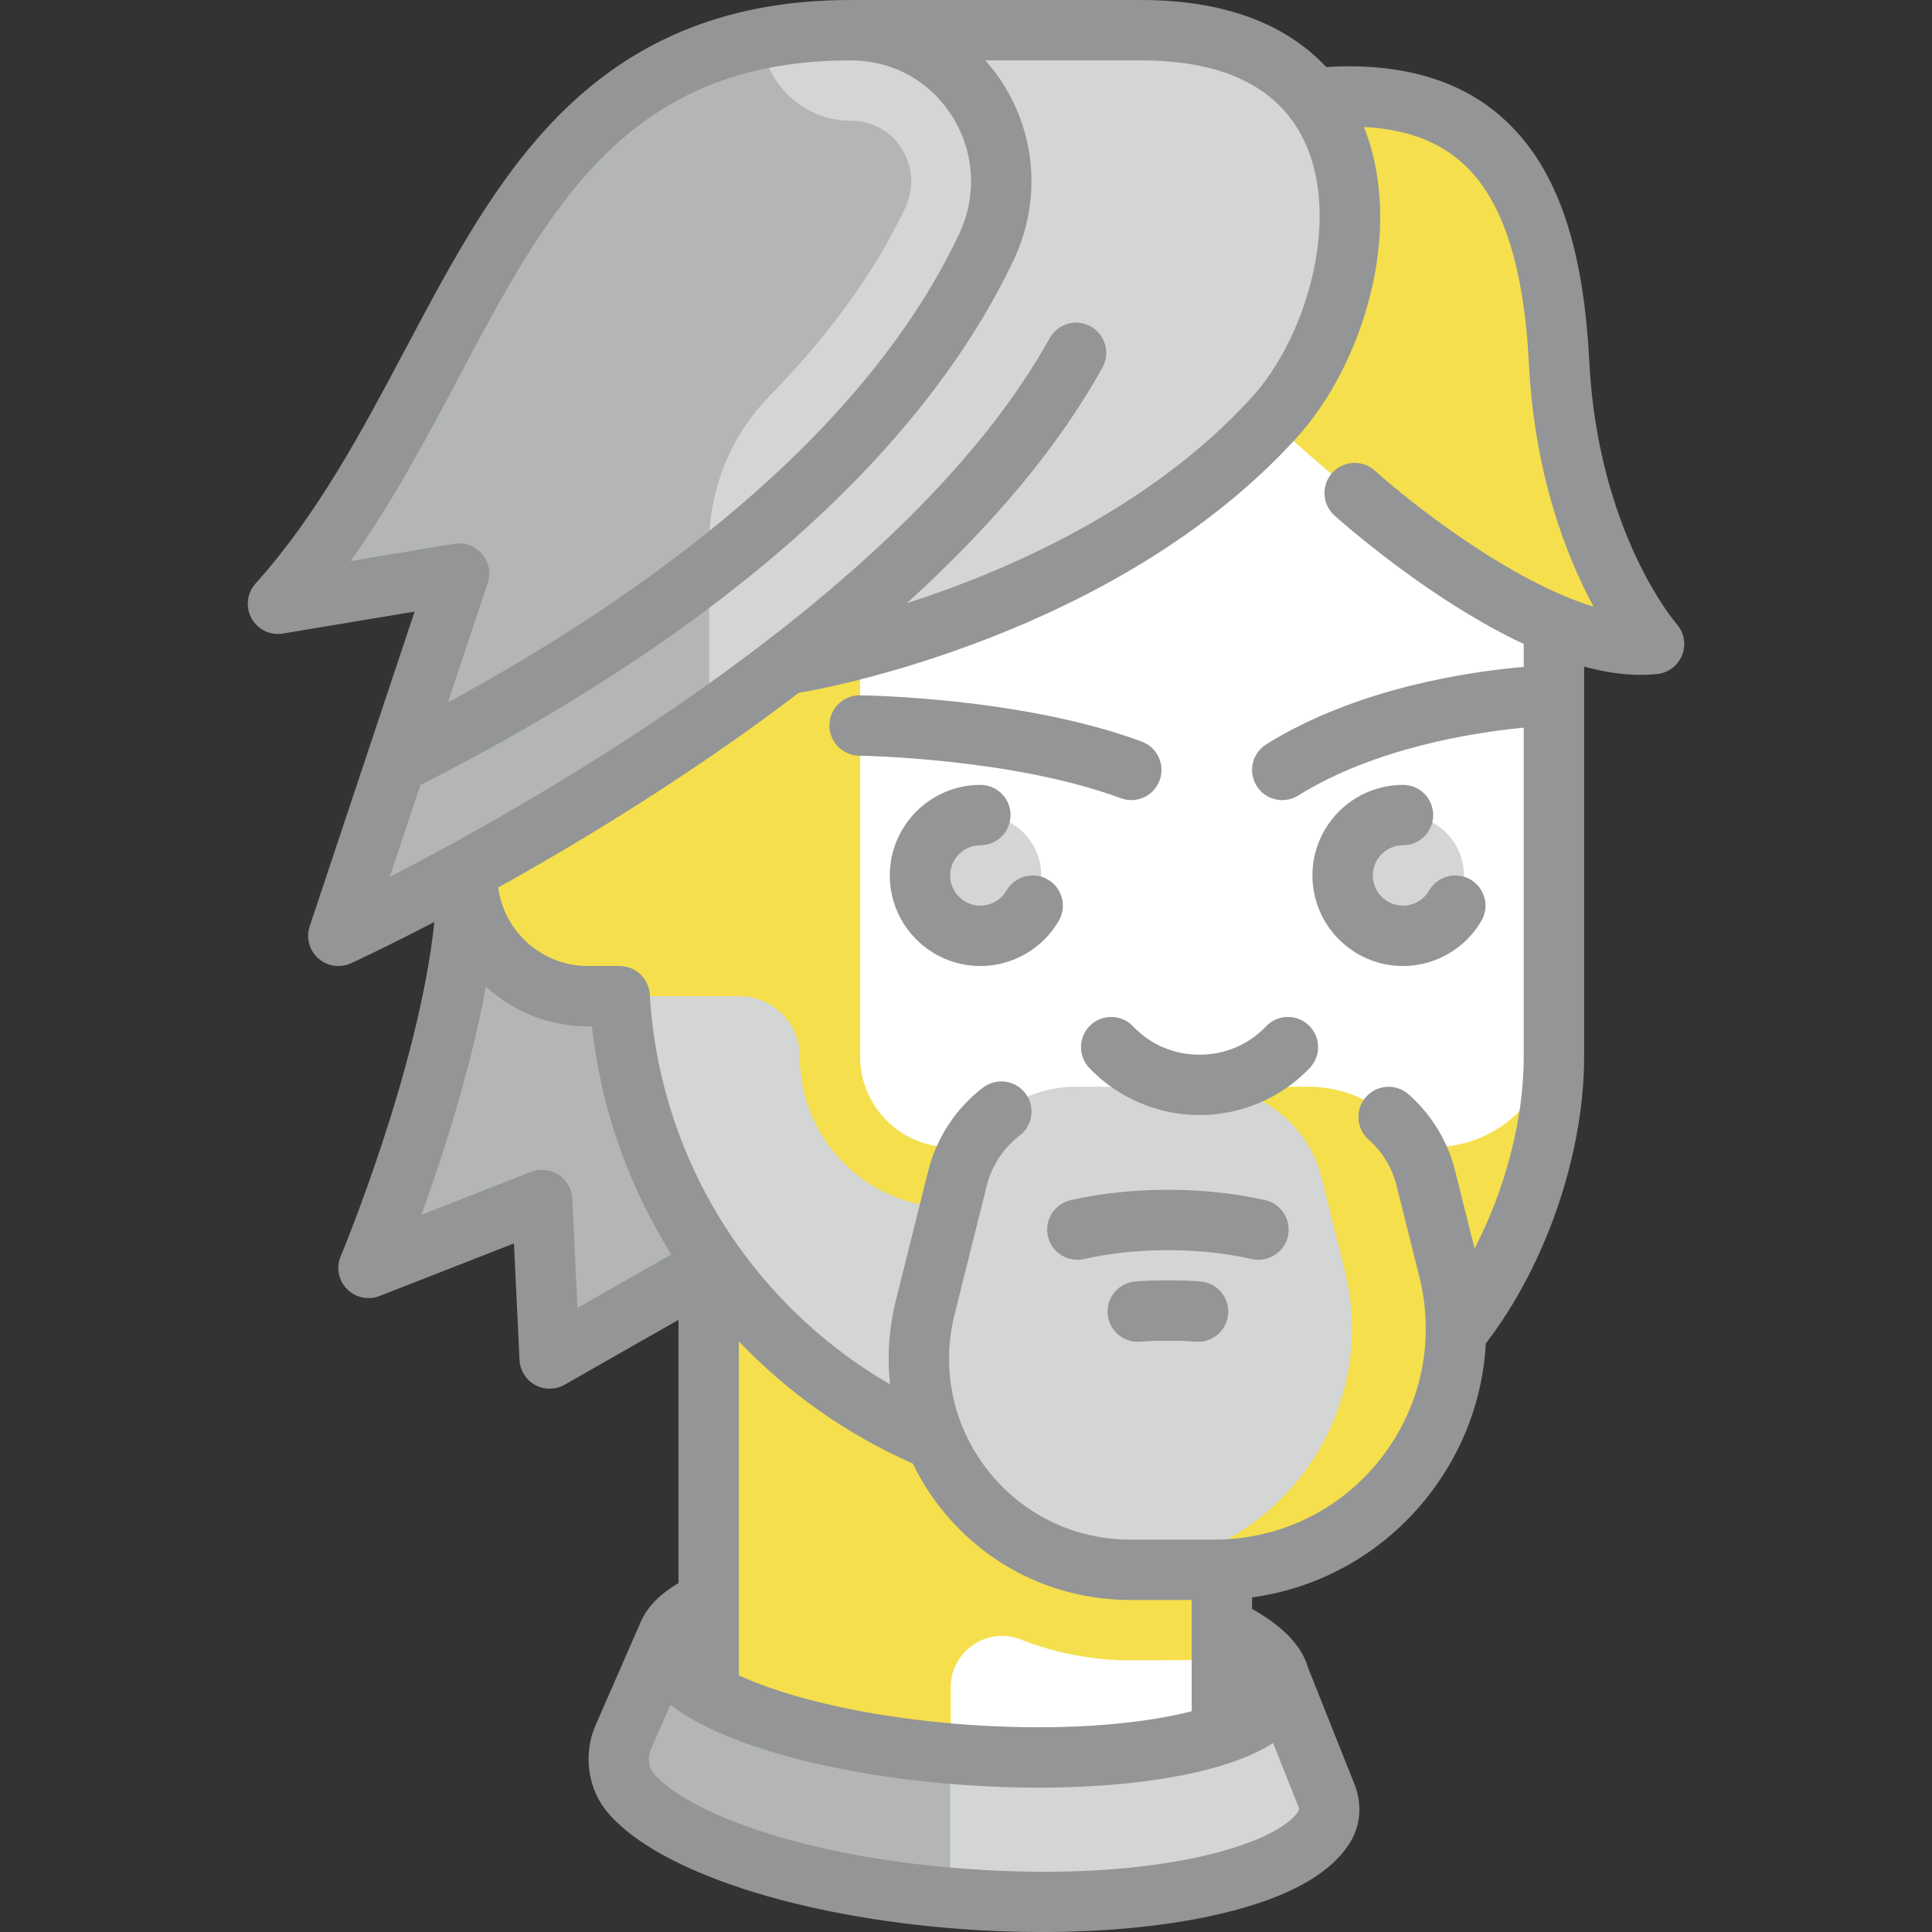 <svg id="Capa_1" enable-background="new 0 0 511.99 511.99" height="512" viewBox="0 0 511.99 511.99" width="512" xmlns="http://www.w3.org/2000/svg"><rect x="0" y="0" width="511.99" height="511.99" fill="#333333" stroke="none"/><g><g><path d="m305.732 104-141.859 96v56c0 28.653 8.869 55.231 24 77.155v130.845h136v-74.586c50.321-10.988 88-55.797 88-109.414v-176z" fill="#fff"/><g><path d="m123.944 232c0 42-26.141 104-26.141 104l46-18 2 42 78.809-44.667z" fill="#b3b5b6"/></g><g><g><path d="m187.945 320v144h64v-16.804c0-9.583 9.617-16.25 18.531-12.731 9.146 3.611 19.004 5.535 29.192 5.535 0 0 23.617-.097 24.277-.111v-29.222z" fill="#f5df4d"/></g></g><g><circle cx="259.945" cy="232" fill="#d4d5d5" r="16"/></g><g><circle cx="371.945" cy="232" fill="#d4d5d5" r="16"/></g><g><path d="m411.917 271.891c.042 17.705-14.295 32.109-32 32.109h-127.972c-13.255 0-24-10.745-24-24v-152h-48v72h-22.625c-16.713 0-31.638 12.218-33.225 28.856-1.821 19.085 13.139 35.144 31.85 35.144h8.447c4.168 71.361 63.147 128 135.553 128 61.855 0 112-50.144 112-112 0 0-.039-12.753-.028-8.109z" fill="#f5df4d"/></g><g><path d="m211.945 280c0-8.837-7.164-16-16-16h-31.553c3.366 57.626 42.494 105.612 95.553 121.964v-65.964h-8c-22.092 0-40-17.909-40-40z" fill="#d4d5d5"/></g><g><path d="m331.732 288h-46.802c-14.684 0-27.483 9.994-31.045 24.239l-8.545 34.179c-8.836 35.344 17.896 69.582 54.328 69.582h22.307c41.637 0 72.187-39.129 62.089-79.522l-6.06-24.239z" fill="#d4d5d5"/></g><g><path d="m384.064 336.478-6.06-24.239c-3.561-14.246-16.361-24.239-31.044-24.239h-27.729c14.684 0 27.483 9.993 31.044 24.239l6.06 24.239c9.875 39.501-19.155 77.691-59.378 79.364.907.043 1.791.159 2.711.159h22.307c41.637-.001 72.187-39.13 62.089-79.523z" fill="#f5df4d"/></g><g><path d="m341.992 451.906c-16.171 9.242-48.939 14.049-86.311 11.342-35.918-2.602-66.647-11.459-82.011-22.332l-8.625 19.733c-2.05 4.999-1.221 10.781 2.356 14.831 11.724 13.274 46.525 24.743 88.28 27.768 47.12 3.413 87.027-5.092 95.416-19.412 1.397-2.386 1.45-5.331.466-7.915z" fill="#d4d5d5"/></g><g><path d="m251.798 462.877c-34.218-2.944-63.329-11.488-78.127-21.961l-8.625 19.733c-2.05 4.999-1.221 10.781 2.356 14.831 11.356 12.858 44.389 23.998 84.396 27.435z" fill="#b3b5b6"/></g><g><path d="m413.303 96c-2.248-44.069-16.5-74.5-64.5-70l-14.191 83.333s71.333 68.667 103.858 61.333c0 .001-22.667-25.666-25.167-74.666z" fill="#f5df4d"/></g><g><path d="m302.47 8h-76.95c-94.718 0-98.718 93-151.718 152l48-8-32 96s61.685-28.137 118.325-71.731c26.509-6.097 92.461-24.72 129.675-65.603 26.927-29.58 36.668-102.666-35.332-102.666z" fill="#d4d5d5"/></g><g><path d="m238.937 39.352c-1.402-2.211-5.512-7.352-13.418-7.352-12.484 0-22.623-9.568-23.773-21.751-72.066 14.475-79.785 96.14-127.943 149.751l48-8-32 96s47.967-21.897 98.142-56.961v-46.956c0-14.62 5.778-28.675 15.992-39.136 18.309-18.751 29.312-35.812 35.906-49.751 3.524-7.446.539-13.559-.906-15.844z" fill="#b3b5b6"/></g></g><g fill="#939597"><path d="m444.325 165.371c-.208-.236-20.843-24.099-23.173-69.779-1.621-31.759-9.12-52.385-23.6-64.912-11.288-9.765-26.784-14.1-46.089-12.916-9.095-9.718-24.162-17.764-49.135-17.764h-76.949c-31.023 0-55.873 9.577-75.969 29.279-17.57 17.225-29.442 39.604-42.01 63.295-11.4 21.49-23.189 43.711-39.689 62.08-2.271 2.529-2.697 6.216-1.062 9.196 1.635 2.979 4.972 4.598 8.328 4.042l34.894-5.815-27.798 83.395c-1.007 3.02-.127 6.35 2.24 8.478 1.499 1.348 3.413 2.052 5.351 2.052 1.123 0 2.254-.236 3.316-.721.714-.325 9.058-4.149 22.132-10.972-4.047 38.89-24.592 88.04-24.822 88.585-1.249 2.963-.601 6.387 1.643 8.69 2.245 2.303 5.648 3.04 8.644 1.867l35.624-13.94 1.47 30.871c.132 2.779 1.698 5.289 4.136 6.63 1.201.66 2.528.99 3.854.99 1.367 0 2.732-.35 3.959-1.048l30.182-17.189v69.761c-6.159 3.618-9.114 7.668-10.403 11.278-.1.187-.199.375-.285.572l-11.395 26.071c-.024.056-.048.112-.071.168-3.216 7.842-1.74 16.934 3.762 23.162 13.565 15.358 50.344 27.311 93.698 30.451 7.061.512 14.077.764 20.936.764 15.82 0 30.794-1.345 43.49-3.964 20.128-4.152 33.071-10.93 38.47-20.146 2.571-4.389 2.95-9.785 1.041-14.804-.015-.039-.03-.078-.045-.116l-12.334-30.948c-1.618-5.757-6.589-10.995-14.864-15.64v-3.055c18.436-2.535 35.113-12.063 46.781-27.006 9.215-11.803 14.391-25.819 15.171-40.304 15.886-20.636 26.048-50.129 26.048-76.006v-103.349c5.353 1.451 10.364 2.194 15.006 2.193 1.492 0 2.949-.075 4.366-.226 2.976-.316 5.526-2.268 6.61-5.057 1.085-2.789.522-5.95-1.459-8.193zm-351.422-16.688c11.099-15.561 19.973-32.289 28.632-48.61 23.931-45.113 44.6-84.073 103.844-84.073 11.164 0 20.98 5.391 26.933 14.792 5.962 9.415 6.654 21.096 1.853 31.248-25.934 54.83-84.949 96.649-135.45 124.102l10.537-31.611c.887-2.662.315-5.594-1.507-7.727-1.534-1.794-3.764-2.803-6.082-2.803-.437 0-.877.036-1.315.109zm10.409 83.666 8.103-24.308c43.591-22.155 79.659-46.615 107.196-72.737 22.385-21.234 39.214-43.583 50.018-66.424 7.159-15.137 6.113-32.575-2.798-46.649-1.413-2.231-3.003-4.3-4.719-6.231h41.218c22.483 0 37.195 7.494 43.728 22.274 9.127 20.651-.03 51.32-14.31 67.007-26.972 29.631-65.148 46.122-91.448 54.585 23.024-20.874 40.373-41.763 51.861-62.488 2.142-3.864.746-8.733-3.119-10.875-3.866-2.143-8.733-.745-10.875 3.119-37.022 66.787-135.192 122.321-174.855 142.727zm49.72 114.247-1.38-28.977c-.123-2.574-1.477-4.931-3.639-6.333-2.163-1.401-4.867-1.677-7.267-.737l-29.064 11.373c5.472-15.062 12.957-37.969 17.082-60.476 7.126 6.549 16.622 10.554 27.038 10.554h1.055c2.387 21.499 9.579 42.125 21.045 60.433zm184.343 115.321 6.731 16.89c.188.52.135.904.093.986-4.951 8.451-36.326 19.214-87.935 15.476-44.56-3.228-74.189-15.266-82.862-25.085-1.485-1.681-1.865-4.198-.978-6.43l5.236-11.979c4.556 3.548 10.798 6.803 18.72 9.748 15.748 5.854 36.797 9.945 59.271 11.519 6.645.465 13.196.695 19.554.695 15.145 0 29.186-1.305 40.744-3.843 9.127-2.005 16.273-4.672 21.426-7.977zm-141.573-17.933v-88.524c13.062 13.699 28.708 24.725 46.097 32.388 1.962 4.036 4.347 7.909 7.181 11.538 12.214 15.643 30.6 24.614 50.446 24.614h16.276v29.485c-1.706.438-3.577.865-5.641 1.27-14.66 2.884-33.621 3.708-53.394 2.325-19.771-1.384-38.434-4.844-52.549-9.742-3.298-1.145-6.077-2.274-8.416-3.354zm168.554-319.255c-3.28-2.961-8.338-2.703-11.299.577-2.961 3.279-2.702 8.338.577 11.299.509.459 12.647 11.372 28.896 22.006 7.497 4.906 14.59 8.916 21.272 12.044v6.079c-14.032 1.201-44.092 5.466-68.231 20.508-3.75 2.336-4.896 7.271-2.559 11.021 1.517 2.434 4.126 3.771 6.797 3.77 1.444 0 2.907-.391 4.223-1.211 20.392-12.707 46.68-16.737 59.769-17.996v87.174c0 16.711-4.882 35.138-13.034 50.879l-5.145-20.58c-1.975-7.898-6.245-14.917-12.349-20.299-3.314-2.922-8.37-2.604-11.292.71s-2.604 8.37.71 11.292c3.661 3.228 6.223 7.438 7.407 12.178l6.06 24.239c1.164 4.655 1.7 9.359 1.674 14.021-.035.385-.033.771-.012 1.156-.312 11.803-4.362 23.276-11.851 32.868-10.683 13.686-26.772 21.536-44.136 21.536h-22.307c-14.884 0-28.674-6.729-37.834-18.46-9.16-11.732-12.343-26.742-8.733-41.182l8.545-34.179c1.313-5.254 4.407-9.959 8.709-13.248 3.51-2.683 4.181-7.704 1.498-11.214-2.682-3.51-7.703-4.182-11.214-1.498-7.171 5.481-12.327 13.322-14.516 22.079l-8.545 34.179c-1.862 7.447-2.353 15.005-1.567 22.382-15.86-9.186-29.644-21.715-40.353-36.819-13.86-19.549-21.926-42.547-23.324-66.506-.247-4.23-3.749-7.534-7.986-7.534h-8.404c-12.151 0-22.215-9.079-23.781-20.808 12.219-6.792 26.472-15.162 41.547-24.912 13.718-8.872 26.423-17.772 38.104-26.688 6.49-1.003 84.258-15.196 131.905-67.541 17.586-19.32 28.784-55.043 17.871-82.4 10.749.55 19.203 3.566 25.634 9.13 10.808 9.349 16.724 26.89 18.088 53.626 1.511 29.608 10.021 51.195 17.124 64.357-21.701-6.573-47.846-26.937-57.938-36.035z"/><path d="m300.271 271.991c-3.043-3.204-8.106-3.334-11.31-.292s-3.335 8.106-.292 11.31c7.539 7.938 18.188 12.491 29.218 12.491s21.679-4.553 29.218-12.491c3.042-3.204 2.912-8.268-.292-11.31-3.205-3.043-8.268-2.912-11.31.292-4.598 4.842-10.854 7.509-17.615 7.509s-13.019-2.667-17.617-7.509z"/><path d="m277.668 233.076c-3.824-2.211-8.717-.906-10.931 2.919-1.429 2.471-4.086 4.005-6.935 4.005-4.411 0-8-3.589-8-8s3.589-8 8-8c4.418 0 8-3.582 8-8s-3.582-8-8-8c-13.234 0-24 10.766-24 24s10.766 24 24 24c8.541 0 16.504-4.596 20.784-11.994 2.213-3.824.906-8.718-2.918-10.93z"/><path d="m371.802 256c8.541 0 16.504-4.596 20.784-11.994 2.212-3.824.906-8.718-2.919-10.931-3.823-2.211-8.718-.906-10.931 2.919-1.429 2.471-4.086 4.005-6.935 4.005-4.411 0-8-3.589-8-8s3.589-8 8-8c4.418 0 8-3.582 8-8s-3.582-8-8-8c-13.234 0-24 10.766-24 24s10.768 24.001 24.001 24.001z"/><path d="m335.255 318.04c-8.076-1.817-16.74-2.739-25.753-2.739s-17.678.921-25.753 2.739c-4.311.97-7.019 5.25-6.048 9.561s5.249 7.02 9.561 6.048c6.924-1.558 14.407-2.348 22.241-2.348s15.316.79 22.241 2.348c.591.133 1.182.197 1.764.197 3.659 0 6.96-2.526 7.797-6.246.968-4.309-1.74-8.59-6.05-9.56z"/><path d="m318.034 339.586c-5.615-.378-11.45-.378-17.066 0-4.408.296-7.741 4.11-7.445 8.519.297 4.408 4.093 7.738 8.519 7.445 4.904-.33 10.016-.33 14.918 0 .183.012.364.019.545.019 4.173 0 7.69-3.238 7.974-7.463.297-4.409-3.036-8.224-7.445-8.52z"/><path d="m299.801 212.033c3.25 0 6.305-1.995 7.501-5.22 1.537-4.143-.576-8.746-4.718-10.283-31.391-11.644-72.938-12.244-74.691-12.264-.031 0-.062 0-.093 0-4.375 0-7.945 3.521-7.997 7.907-.051 4.417 3.489 8.04 7.906 8.092.402.005 40.56.602 69.311 11.266.918.341 1.857.502 2.781.502z"/></g></g></svg>